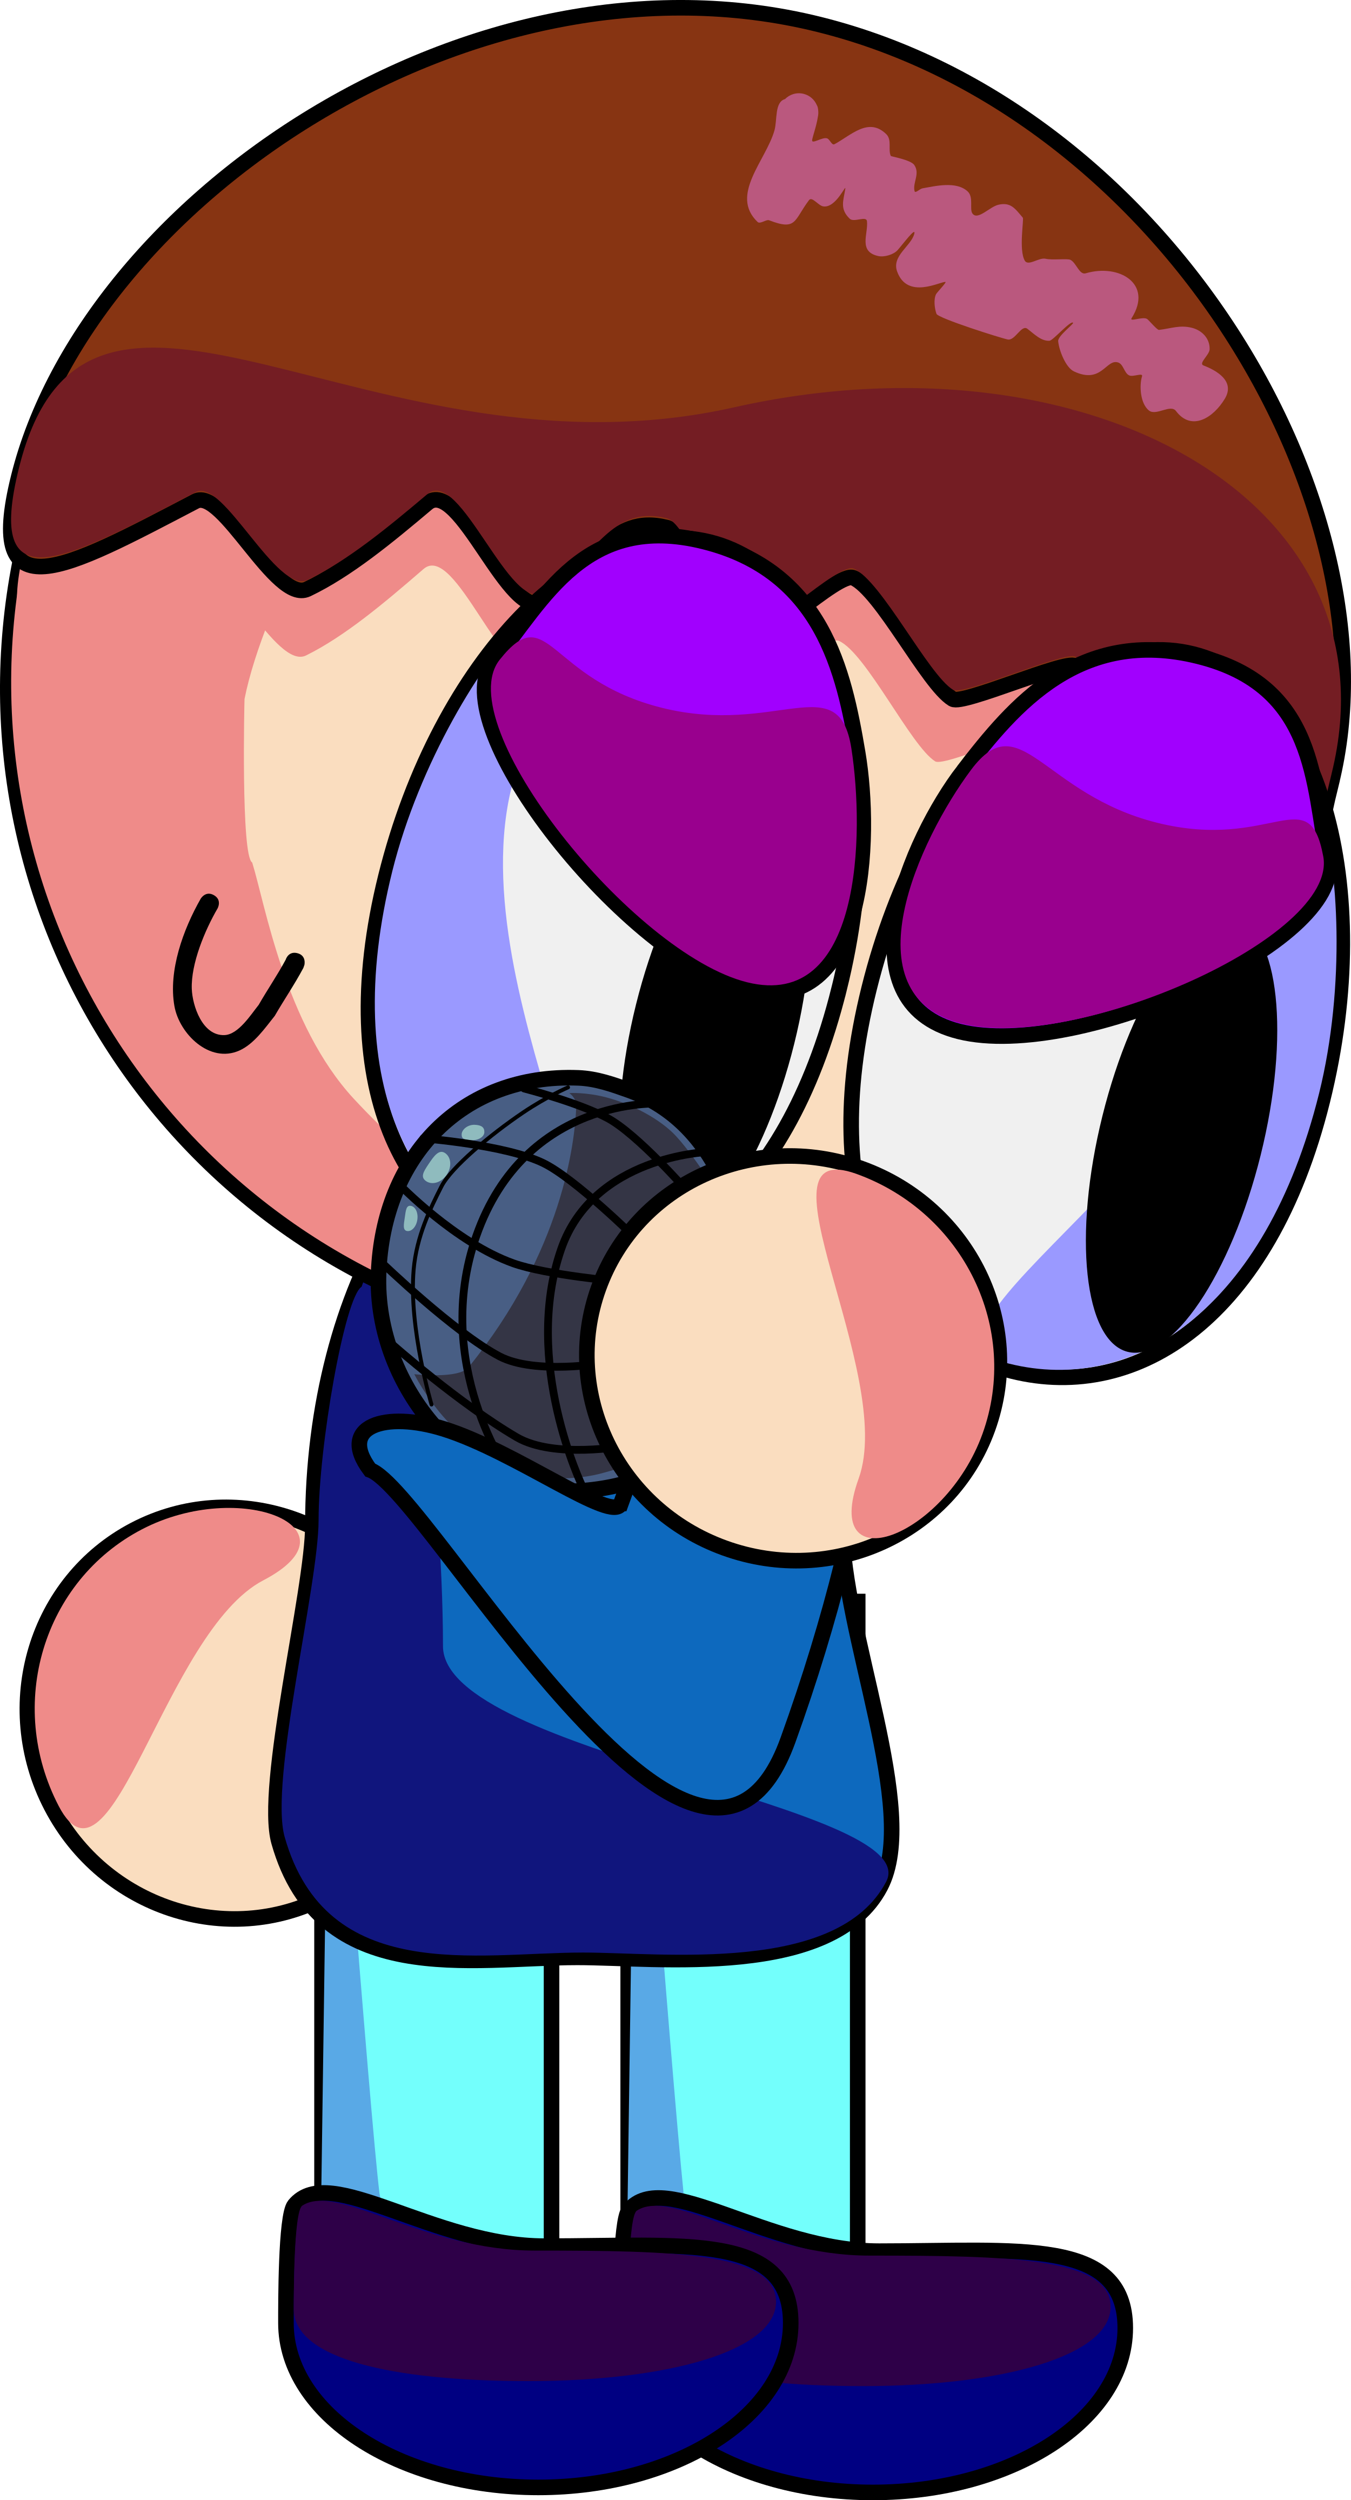 <svg version="1.1" xmlns="http://www.w3.org/2000/svg" xmlns:xlink="http://www.w3.org/1999/xlink" width="173.595" height="321.179" viewBox="0,0,173.595,321.179"><g transform="translate(-227.046,-39.808)"><g data-paper-data="{&quot;isPaintingLayer&quot;:true}" fill-rule="nonzero" stroke-linejoin="miter" stroke-miterlimit="10" stroke-dasharray="" stroke-dashoffset="0" style="mix-blend-mode: normal"><g stroke="#000000" stroke-linecap="butt"><path d="M303.855,250.234c-29.56,15.412 -56.556,22.089 -60.296,14.915c-3.741,-7.175 17.19,-25.485 46.75,-40.897c29.56,-15.412 56.556,-22.089 60.296,-14.915c3.741,7.175 -17.19,25.485 -46.75,40.897z" fill="#0d69be" stroke-width="2"/><path d="M268.906,283.446c-12.688,6.615 -28.474,1.428 -35.26,-11.587c-6.785,-13.014 -2.001,-28.927 10.687,-35.543c12.688,-6.615 28.474,-1.428 35.26,11.587c6.785,13.014 2.001,28.927 -10.687,35.543z" fill="#faddbf" stroke-width="2"/><path d="M260.883,242.815c-12.688,6.615 -19.508,42.012 -26.293,28.998c-6.785,-13.014 -2.001,-28.927 10.687,-35.543c12.688,-6.615 28.294,-0.071 15.606,6.545z" fill="#ef8b89" stroke-width="0"/></g><g stroke="#000000" stroke-linecap="butt"><path d="M307.765,340.835v-95.295h29.492v95.295z" fill="#73fffc" stroke-width="2"/><path d="M307.439,340.217l1.326,-93.786c0,0 5.203,68.112 6.38,77.528c0.26,2.082 2.522,2.79 2.522,2.79l18.607,13.139z" fill="#59a9e6" stroke-width="0"/></g><g stroke="#000000" stroke-linecap="butt"><path d="M268.424,338.413v-95.295h29.492v95.295z" fill="#73fffc" stroke-width="2"/><path d="M268.098,337.795l1.326,-93.786c0,0 5.203,68.112 6.38,77.528c0.26,2.082 2.522,2.79 2.522,2.79l18.607,13.139z" fill="#59a9e6" stroke-width="0"/></g><g stroke="#000000" stroke-linecap="butt"><path d="M335.229,235.696c0,13.803 10.047,36.744 4.95,46.46c-6.234,11.882 -28.612,9.096 -38.94,9.096c-13.663,0 -32.944,4.17 -38.344,-14.832c-2.019,-7.106 4.355,-32.373 4.355,-40.723c0,-30.682 15.218,-55.556 33.99,-55.556c18.772,0 33.99,24.873 33.99,55.556z" fill="#0d69be" stroke-width="2"/><path d="M283.966,251.272c0,13.803 62.042,20.549 56.945,30.265c-6.234,11.882 -28.612,9.096 -38.94,9.096c-13.663,0 -32.944,4.17 -38.344,-14.832c-2.019,-7.106 4.355,-32.373 4.355,-40.723c0,-9.452 3.349,-28.598 5.52,-29.968c5.944,-16.764 10.465,25.14 10.465,46.163z" fill="#10157d" stroke-width="0"/></g><g stroke-linecap="butt"><g stroke="#000000"><g><path d="M230.573,107.76c11.299,-45.406 57.267,-73.056 102.673,-61.757c45.406,11.299 73.056,57.267 61.757,102.673c-11.299,45.406 -57.267,73.056 -102.673,61.757c-45.406,-11.299 -73.056,-57.267 -61.757,-102.673z" fill="#faddbf" stroke-width="2"/><path d="M231.007,106.972c3.635,-14.609 18.304,-37.707 23.456,-39.737c0.588,-0.232 7.767,-7.249 16.687,-11.951c11.087,-5.844 24.344,-9.561 24.889,-9.222c7.112,4.419 -32.669,58.704 -37.573,83.544c-0.012,0.059 -0.48,20.183 0.984,21c1.655,5.299 4.216,20.787 13.051,30.343c16.465,17.809 42.741,30.916 41.18,31.048c-2.498,0.212 -15.033,-0.887 -20.917,-2.351c-45.406,-11.299 -73.056,-57.267 -61.757,-102.673z" fill="#ef8b89" stroke-width="0"/><path d="M394.606,148.105c-2.807,11.28 -5.308,14.797 -5.397,12.867c-0.09,-1.969 2.189,-9.568 -5.238,-16.399c-1.8,-1.655 -11.42,3.626 -13.77,1.775c-1.476,-1.162 -5.939,-11.964 -7.633,-13.082c-1.184,-0.782 -14.105,5.123 -15.354,4.348c-3.116,-1.934 -8.887,-13.932 -12.369,-15.476c-1.917,-0.85 -11.87,9.258 -13.855,8.502c-2.56,-0.974 -6.856,-14.143 -9.513,-14.804c-7.064,-1.758 -8.951,4.997 -15.485,9.561c-4.245,2.966 -10.423,-16.043 -14.525,-12.494c-5.095,4.408 -10.104,8.633 -15.088,11.102c-3.911,1.937 -10.531,-13.025 -13.954,-11.179c-16.527,8.912 -26.551,14.666 -22.163,-2.968c8.823,-35.459 43.99,2.482 89.733,-8.313c43.785,-10.333 83.432,11.101 74.608,46.56z" fill="#ef8b89" stroke-width="0"/></g><path d="M398.102,140.411c-5.671,22.788 4.234,10.035 -10.92,-3.604c-1.854,-1.669 -11.681,3.561 -14.101,1.693c-1.52,-1.173 -6.16,-12.019 -7.903,-13.149c-1.218,-0.79 -14.423,5.044 -15.708,4.26c-3.205,-1.956 -9.194,-14.008 -12.771,-15.576c-1.97,-0.864 -12.107,9.199 -14.146,8.429c-2.63,-0.992 -7.114,-14.207 -9.84,-14.885c-7.251,-1.804 -9.143,4.95 -15.81,9.48c-4.332,2.944 -10.78,-16.132 -14.963,-12.603c-5.194,4.384 -10.301,8.584 -15.394,11.026c-3.996,1.916 -10.872,-13.11 -14.369,-11.283c-16.882,8.824 -27.119,14.525 -22.731,-3.109c8.823,-35.459 58.304,-69.227 102.872,-58.137c44.568,11.09 74.606,61.997 65.782,97.456z" fill="#873412" stroke-width="2"/><path d="M398.142,139.222c-5.671,22.788 4.234,10.035 -10.92,-3.604c-1.854,-1.669 -11.681,3.561 -14.101,1.693c-1.52,-1.173 -6.16,-12.019 -7.903,-13.149c-1.218,-0.79 -14.423,5.044 -15.708,4.26c-3.205,-1.956 -9.194,-14.008 -12.771,-15.576c-1.97,-0.864 -12.107,9.199 -14.146,8.429c-2.63,-0.992 -7.114,-14.207 -9.84,-14.885c-7.251,-1.804 -9.143,4.95 -15.81,9.48c-4.332,2.944 -10.78,-16.132 -14.963,-12.603c-5.194,4.384 -10.301,8.584 -15.394,11.026c-3.996,1.916 -10.872,-13.11 -14.369,-11.283c-16.882,8.824 -27.119,14.525 -22.731,-3.109c8.823,-35.459 45.096,2.758 91.908,-7.772c44.807,-10.079 85.57,11.633 76.746,47.092z" fill="#741d23" stroke-width="0"/></g><path d="M332.12,53.602c0.035,0.128 0.055,0.27 0.062,0.424c0.029,0.274 0.012,0.558 -0.055,0.841c-0.169,1.129 -0.65,2.428 -0.726,2.917c-0.099,0.642 1.336,-0.438 1.938,-0.195c0.369,0.148 0.583,0.93 0.934,0.742c2.128,-1.138 4.374,-3.527 6.656,-1.286c0.755,0.742 0.2,1.998 0.582,2.799c0.032,0.067 2.565,0.497 3.014,1.158c0.774,1.139 -0.234,2.262 0.034,3.352c0.086,0.349 0.664,-0.29 1.018,-0.352c1.574,-0.273 4.363,-0.982 5.823,0.413c0.769,0.735 0.204,2.256 0.59,2.807c0.675,0.966 2.206,-0.858 3.357,-1.115c1.591,-0.356 2.128,0.5 3.121,1.66c0.171,0.2 -0.539,4.124 0.251,5.514c0.444,0.781 1.81,-0.434 2.686,-0.232c0.874,0.202 2.809,-0.061 3.193,0.141c0.771,0.406 1.129,1.972 1.964,1.725c4.266,-1.262 8.682,1.33 5.898,5.749c-0.352,0.559 1.421,-0.238 1.979,0.117c0.216,0.137 1.288,1.435 1.53,1.407c1.578,-0.187 2.663,-0.656 4.208,-0.276c1.283,0.316 2.334,1.344 2.299,2.758c-0.019,0.743 -1.481,1.819 -0.787,2.086c1.635,0.629 4.105,1.991 2.743,4.267c-1.479,2.471 -4.289,4.233 -6.28,1.583c-0.691,-0.92 -2.536,0.649 -3.45,-0.049c-1.171,-0.894 -1.267,-3.276 -0.913,-4.401c0.163,-0.52 -1.132,0.104 -1.631,-0.116c-0.672,-0.295 -0.741,-1.437 -1.437,-1.667c-1.558,-0.515 -2.107,2.841 -5.689,1.14c-1.057,-0.502 -1.915,-2.724 -2.018,-3.881c-0.06,-0.672 2.044,-2.222 1.916,-2.362c-0.311,-0.341 -2.571,2.274 -3.019,2.309c-1.078,0.084 -1.993,-0.887 -2.857,-1.537c-0.763,-0.575 -1.576,1.556 -2.514,1.377c-0.829,-0.158 -8.96,-2.727 -9.164,-3.296c-0.249,-0.694 -0.381,-1.868 -0.056,-2.519c0.117,-0.234 1.392,-1.551 1.211,-1.575c-0.643,-0.086 -4.895,2.327 -6.214,-1.355c-0.717,-2.002 1.812,-3.257 2.208,-4.833c0.244,-0.973 -1.481,1.358 -2.15,2.105c-0.514,0.573 -1.708,0.92 -2.465,0.757c-2.619,-0.563 -1.283,-2.87 -1.463,-4.475c-0.083,-0.741 -1.675,0.197 -2.214,-0.319c-1.317,-1.26 -0.808,-2.333 -0.571,-3.853c0.108,-0.696 -1.188,2.502 -2.824,2.267c-0.664,-0.096 -1.444,-1.335 -1.846,-0.799c-1.957,2.612 -1.565,3.959 -5.133,2.575c-0.344,-0.134 -1.141,0.536 -1.468,0.223c-3.62,-3.462 1.08,-7.904 2.167,-11.764c0.383,-1.362 -0.005,-3.636 1.357,-4.021c0.6,-0.61 1.498,-0.896 2.388,-0.674c0.789,0.196 1.397,0.748 1.695,1.442c0.054,0.093 0.097,0.192 0.126,0.299z" fill="#ba587e" stroke="none" stroke-width="0.5"/></g><g stroke="#000000" stroke-linecap="butt"><path d="M334.861,166.861c-6.896,27.714 -23.232,38.829 -39.31,34.828c-16.078,-4.001 -25.811,-21.602 -18.914,-49.316c6.896,-27.714 25.521,-46.937 41.599,-42.936c16.078,4.001 23.522,29.711 16.626,57.424z" fill="#f0f0f0" stroke-width="2"/><path d="M294.217,136.568c-10.993,26.359 18.229,68.47 2.151,64.469c-16.078,-4.001 -25.811,-21.602 -18.914,-49.316c6.896,-27.714 32.656,-53.259 16.763,-15.153z" fill="#9a99ff" stroke-width="0"/></g><path d="M329.094,173.91c-3.821,15.354 -11.468,26.669 -17.081,25.272c-5.613,-1.397 -7.066,-14.976 -3.245,-30.33c3.821,-15.354 11.468,-26.669 17.081,-25.272c5.613,1.397 7.066,14.976 3.245,30.33z" fill="#000000" stroke="none" stroke-width="0" stroke-linecap="butt"/><g stroke="#000000" stroke-linecap="butt"><path d="M337.252,136.506c1.857,11.004 1.114,34.153 -14.131,30.359c-15.245,-3.794 -39.384,-33.907 -32.652,-42.14c6.406,-7.834 11.761,-19.146 27.006,-15.352c15.245,3.794 18.007,16.646 19.777,27.133z" fill="#a100fe" stroke-width="2"/><path d="M336.441,135.939c1.71,10.967 1.326,33.716 -13.399,30.052c-14.726,-3.664 -38.369,-33.165 -31.787,-41.436c6.262,-7.869 6.132,2.517 20.857,6.181c14.726,3.664 22.7,-5.25 24.329,5.202z" fill="#99008e" stroke-width="0"/></g><g data-paper-data="{&quot;index&quot;:null}" stroke="#000000" stroke-linecap="butt"><path d="M380.327,123.818c16.078,4.001 23.522,29.711 16.626,57.424c-6.896,27.714 -23.743,38.702 -39.821,34.701c-16.078,-4.001 -25.3,-21.475 -18.404,-49.189c6.896,-27.714 25.521,-46.937 41.599,-42.936z" fill="#f0f0f0" stroke-width="2"/><path d="M396.535,180.284c-6.896,27.714 -23.743,38.702 -39.821,34.701c-16.078,-4.001 29.472,-27.506 32.114,-55.942c3.82,-41.111 14.603,-6.472 7.707,21.242z" fill="#9a99ff" stroke-width="0"/></g><path d="M385.788,157.864c5.613,1.397 7.066,14.976 3.245,30.33c-3.821,15.354 -11.468,26.669 -17.081,25.272c-5.613,-1.397 -7.066,-14.976 -3.245,-30.33c3.821,-15.354 11.468,-26.669 17.081,-25.272z" data-paper-data="{&quot;index&quot;:null}" fill="#000000" stroke="none" stroke-width="0" stroke-linecap="butt"/><g data-paper-data="{&quot;index&quot;:null}" stroke="#000000" stroke-linecap="butt"><path d="M350.841,138.818c6.478,-8.434 14.941,-18.494 30.186,-14.7c15.245,3.794 14.675,16.296 16.662,26.218c2.088,10.428 -32.139,25.773 -47.384,21.979c-15.245,-3.794 -6.262,-24.647 0.536,-33.498z" fill="#a100fe" stroke-width="2"/><path d="M351.824,138.698c6.338,-8.469 9.204,3.143 23.93,6.807c14.726,3.664 19.478,-5.572 21.322,4.314c1.938,10.391 -31.738,25.139 -46.463,21.475c-14.726,-3.664 -5.439,-23.709 1.211,-32.596z" fill="#99008e" stroke-width="0"/></g><path d="M371.636,338.87c0,11.663 -14.52,21.117 -32.431,21.117c-17.911,0 -32.431,-9.455 -32.431,-21.117c0,-2.331 -0.033,-13.76 1.09,-15.138c4.495,-5.516 17.818,5.261 32.148,5.261c17.911,0 31.624,-1.786 31.624,9.877z" fill="#000082" stroke="#000000" stroke-width="2" stroke-linecap="butt"/><path d="M369.75,336.138c0,6.308 -13.891,10.19 -31.802,10.19c-17.911,0 -30.166,-2.957 -30.166,-9.266c0,-1.261 -0.033,-12.526 1.09,-13.272c4.495,-2.984 15.553,5.773 29.883,5.773c17.911,0 30.994,0.266 30.994,6.575z" fill="#2e0048" stroke="#000000" stroke-width="0" stroke-linecap="butt"/><path d="M328.649,338.225c0,11.663 -14.52,21.117 -32.431,21.117c-17.911,0 -32.431,-9.455 -32.431,-21.117c0,-2.331 -0.033,-13.76 1.09,-15.138c4.495,-5.516 17.818,5.261 32.148,5.261c17.911,0 31.624,-1.786 31.624,9.877z" fill="#000082" stroke="#000000" stroke-width="2" stroke-linecap="butt"/><path d="M326.763,335.493c0,6.308 -13.891,10.19 -31.802,10.19c-17.911,0 -30.166,-2.957 -30.166,-9.266c0,-1.261 -0.033,-12.526 1.09,-13.272c4.495,-2.984 15.553,5.773 29.883,5.773c17.911,0 30.994,0.266 30.994,6.575z" fill="#2e0048" stroke="#000000" stroke-width="0" stroke-linecap="butt"/><g><g><path d="M322.755,207.699c-0.577,15.076 -8.495,23.591 -23.431,23.717c-11.682,0.098 -24.207,-12.984 -23.63,-28.06c0.577,-15.076 10.738,-25.656 25.663,-25.085c2.334,0.089 4.462,0.864 6.412,1.554c10.519,3.721 15.473,15.155 14.987,27.874z" fill="#485e84" stroke="#000000" stroke-width="2" stroke-linecap="butt"/><path d="M280.282,216.337c0,0 5.718,0.66 6.978,-0.897c12.091,-14.936 13.665,-28.891 13.834,-33.546c0.038,-1.058 -0.903,-1.67 -0.903,-1.67c0,0 2.109,-0.141 4.761,0.554c2.821,0.74 6.259,2.379 8.486,4.496c2.544,2.419 6.903,9.526 6.903,9.526l2.474,20.802c0,0 -9.043,9.959 -10.964,10.963c-1.882,0.983 -4.39,1.607 -7.031,2.378c-4.1,1.197 -8.628,0.876 -11.328,-0.127c-3.445,-1.28 -7.061,-4.226 -9.558,-7.112c-2.324,-2.686 -3.653,-5.367 -3.653,-5.367z" fill="#343545" stroke="none" stroke-width="0" stroke-linecap="butt"/><path d="M304.677,214.909c0,0 -8.891,1.53 -13.455,-0.869c-5.777,-3.037 -15.115,-12.031 -15.115,-12.031" fill="none" stroke="#000000" stroke-width="1" stroke-linecap="round"/><path d="M294.401,179.64c0,0 6.927,1.774 10.716,3.803c3.825,2.048 10.215,9.35 10.215,9.35" fill="none" stroke="#000000" stroke-width="1" stroke-linecap="round"/><path d="M307.358,225.547c0,0 -9.103,1.707 -13.928,-1.116c-7.403,-4.333 -16.086,-12.02 -16.086,-12.02" fill="none" stroke="#000000" stroke-width="1" stroke-linecap="round"/><path d="M292.507,229.157c0,0 -10.02,-14.109 -4.265,-30.554c6.304,-18.013 23.523,-17.027 23.523,-17.027" fill="none" stroke="#000000" stroke-width="1" stroke-linecap="round"/><path d="M301.89,230.787c0,0 -7.779,-16.011 -2.732,-30.533c4.144,-11.924 18.726,-12.45 18.726,-12.45" fill="none" stroke="#000000" stroke-width="1" stroke-linecap="round"/><path d="M284.459,190.697c-0.668,1.001 -1.851,1.383 -2.644,0.854c-0.792,-0.529 -0.369,-1.203 0.298,-2.204c0.668,-1.001 1.328,-1.948 2.12,-1.419c0.792,0.529 0.893,1.768 0.225,2.769z" fill="#8fbbbe" stroke="none" stroke-width="0" stroke-linecap="butt"/><path d="M289.282,185.256c-0.023,0.601 -0.772,1.06 -1.674,1.026c-0.902,-0.034 -1.265,-0.173 -1.242,-0.774c0.023,-0.601 0.779,-1.242 1.681,-1.207c0.902,0.034 1.258,0.354 1.235,0.955z" fill="#8fbbbe" stroke="none" stroke-width="0" stroke-linecap="butt"/><path d="M280.672,196.487c-0.13,0.893 -0.718,1.546 -1.314,1.459c-0.595,-0.087 -0.428,-0.86 -0.297,-1.753c0.13,-0.893 0.174,-1.567 0.769,-1.48c0.595,0.087 0.972,0.881 0.842,1.774z" fill="#8fbbbe" stroke="none" stroke-width="0" stroke-linecap="butt"/><path d="M282.494,220.236c0,0 -2.948,-9.797 -2.295,-17.347c0.371,-4.28 2.175,-7.924 3.574,-10.672c1.237,-2.43 6.277,-6.652 10.471,-9.482c3.088,-2.084 5.794,-3.244 5.794,-3.244" fill="none" stroke="#000000" stroke-width="0.5" stroke-linecap="round"/><path d="M281.441,186.046c0,0 10.541,0.81 15.406,3.166c4.099,1.985 11.894,9.685 11.894,9.685" fill="none" stroke="#000000" stroke-width="1" stroke-linecap="round"/><path d="M306.894,204.458c0,0 -9.629,-0.848 -13.888,-2.367c-7.479,-2.667 -14.696,-10.17 -14.696,-10.17" fill="none" stroke="#000000" stroke-width="1" stroke-linecap="round"/></g><g stroke="#000000" stroke-linecap="butt"><path d="M306.831,232.943c11.312,-31.358 20.558,-34.11 28.169,-31.364c7.611,2.746 4.611,30.393 -6.701,61.751c-11.312,31.358 -46.08,-31.94 -53.691,-34.686c-4.265,-5.669 1.965,-7.615 9.467,-5.274c9.252,2.886 21.788,12.254 22.755,9.573z" fill="#0d69be" stroke-width="2"/><path d="M303.959,205.282c4.855,-13.46 19.984,-20.334 33.79,-15.353c13.806,4.98 21.062,19.929 16.207,33.389c-4.855,13.46 -19.984,20.334 -33.79,15.353c-13.806,-4.98 -21.062,-19.929 -16.207,-33.389z" fill="#faddbf" stroke-width="2"/><path d="M337.378,229.744c4.855,-13.46 -14.098,-44.123 -0.292,-39.142c13.806,4.98 21.062,19.929 16.207,33.389c-4.855,13.46 -20.77,19.213 -15.915,5.753z" fill="#ef8b89" stroke-width="0"/></g></g><path d="M263.752,163.098c0.083,-0.246 0.452,-1.107 1.495,-0.847c1.213,0.302 0.911,1.515 0.911,1.515l-0.134,0.384c-1.126,2.115 -2.476,4.082 -3.673,6.153c-1.246,1.558 -2.663,3.62 -4.55,4.459c-3.82,1.699 -7.711,-2.145 -8.342,-5.703c-0.808,-4.554 1.129,-9.858 3.371,-13.794c0,0 0.623,-1.083 1.707,-0.46c1.083,0.623 0.46,1.707 0.46,1.707c-1.606,2.758 -3.43,7.079 -3.307,10.343c0.08,2.118 1.339,6.028 4.195,5.923c1.802,-0.066 3.42,-2.669 4.401,-3.885c1.12,-1.956 2.397,-3.807 3.465,-5.794z" fill="#000000" stroke="none" stroke-width="0.5" stroke-linecap="butt"/></g></g></svg>